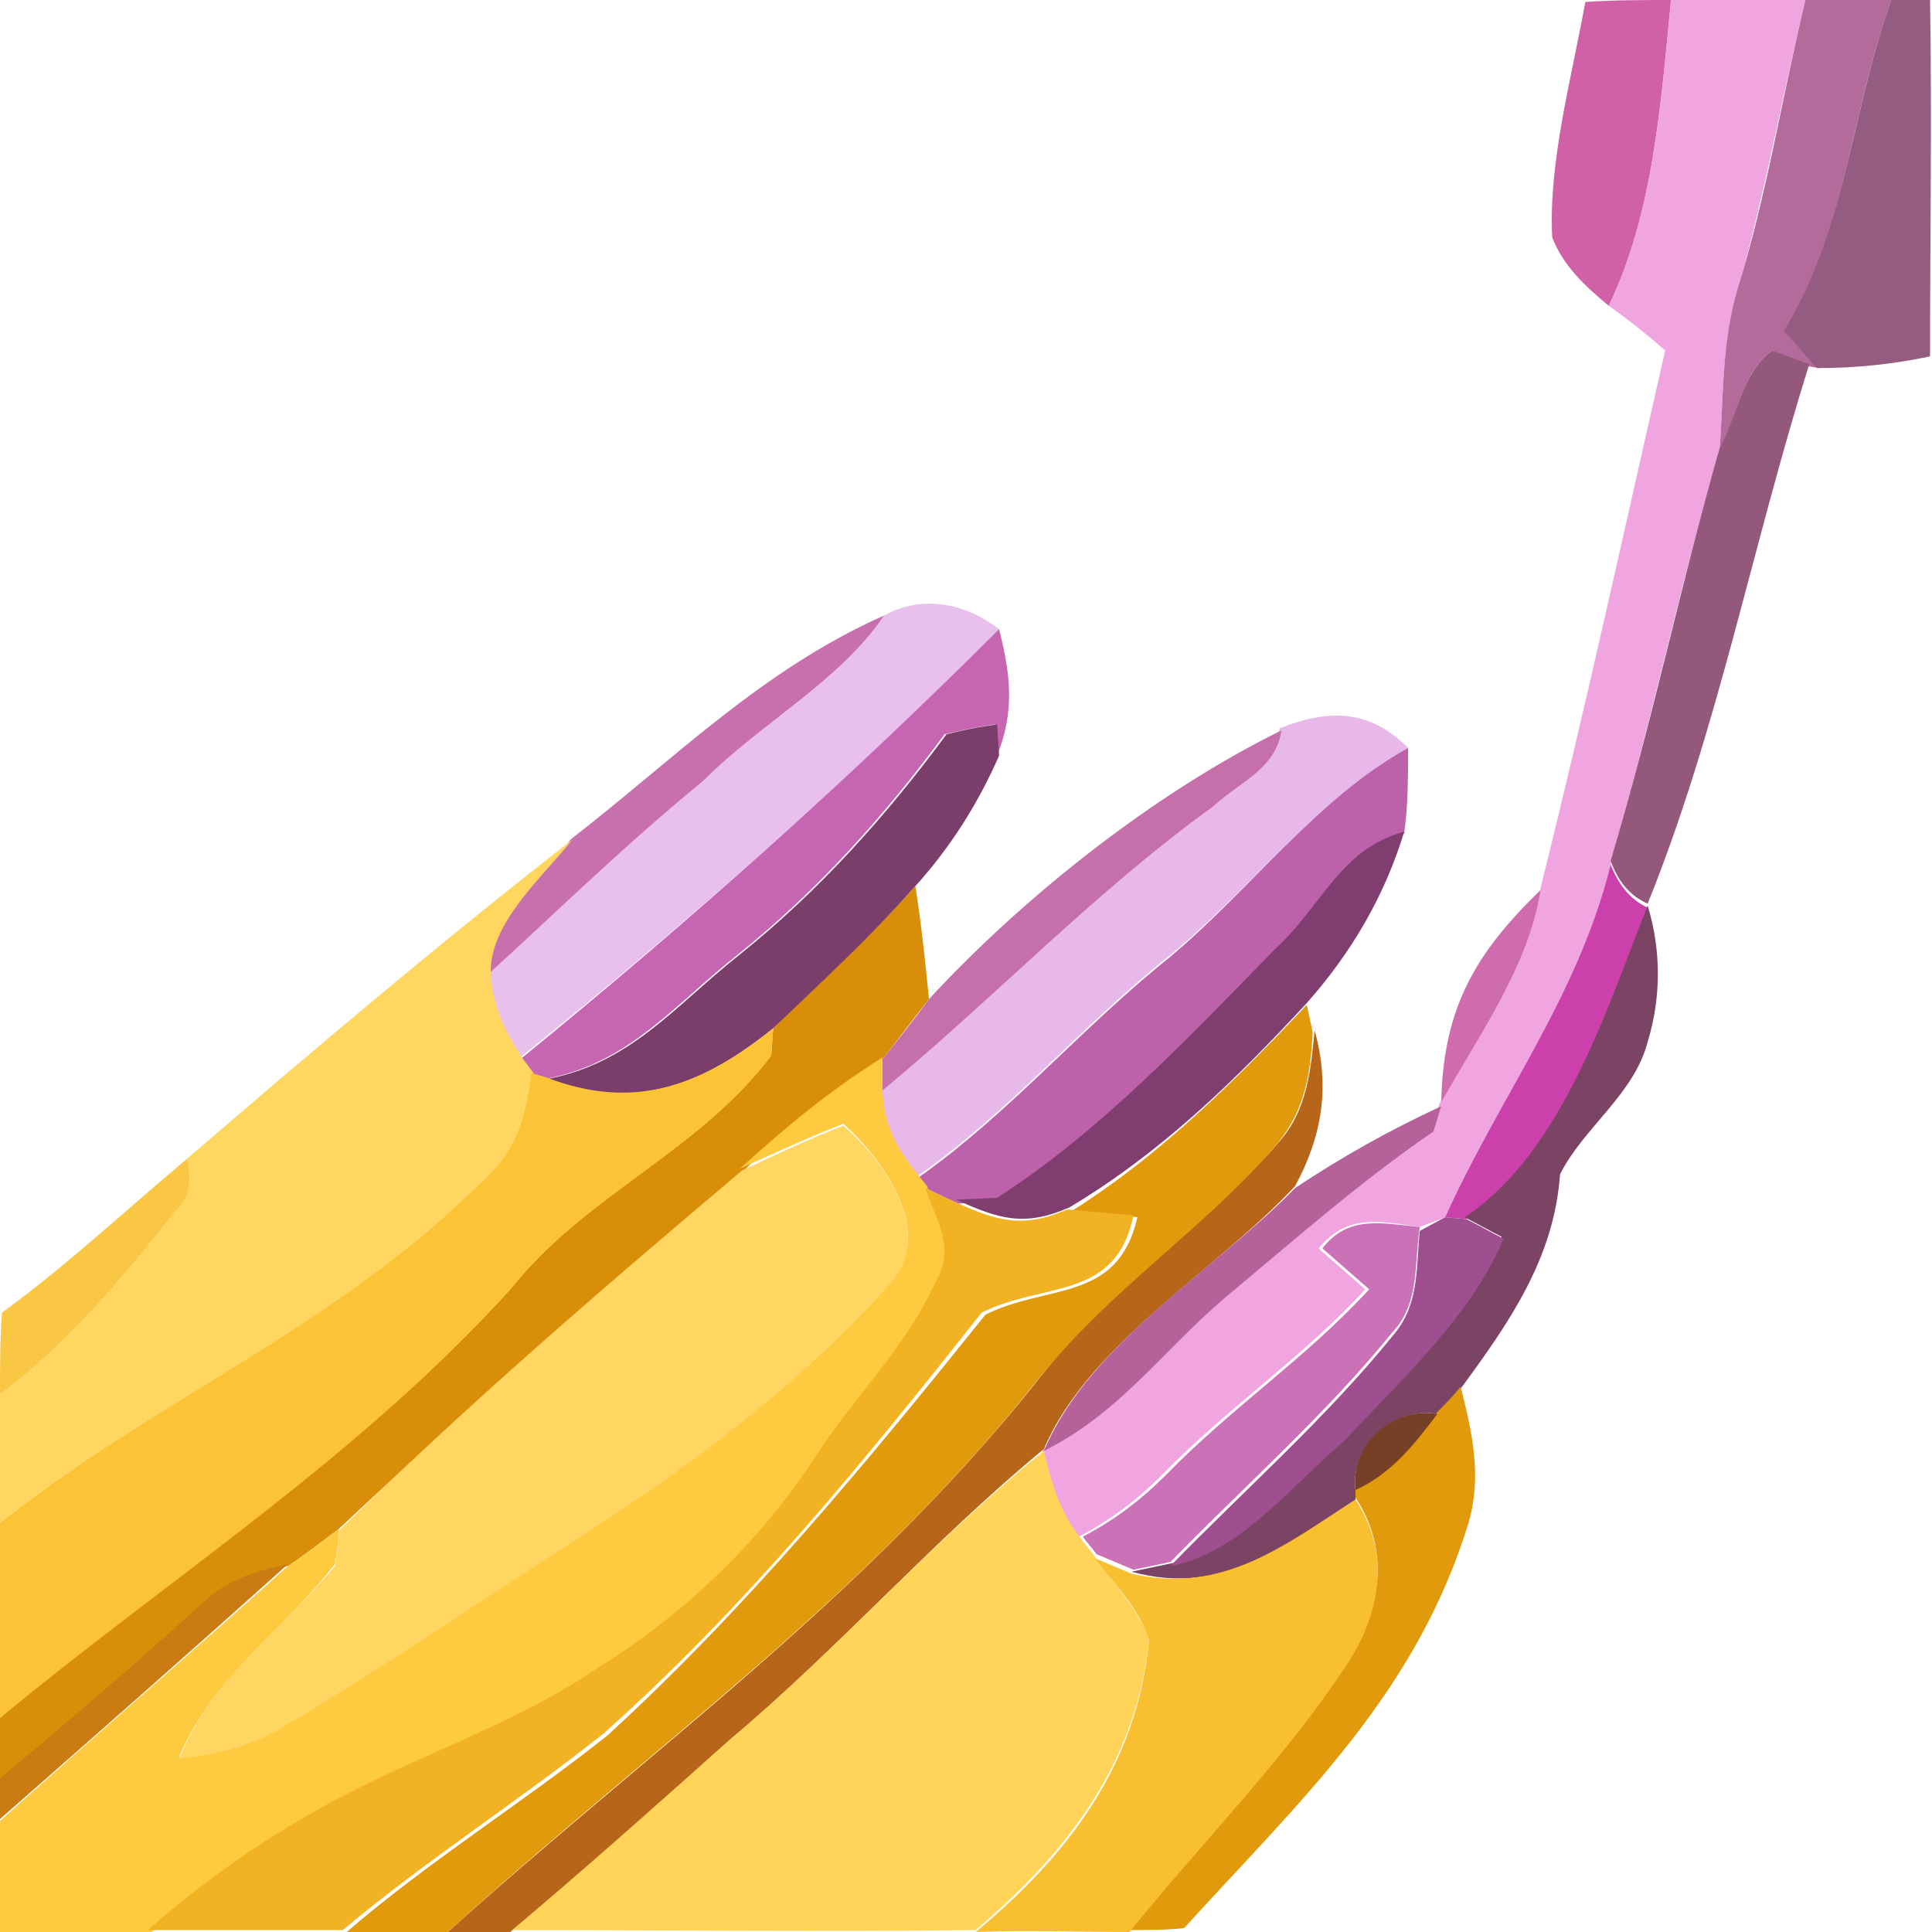 <?xml version="1.0" encoding="utf-8"?>
<!-- Generator: Adobe Illustrator 19.2.0, SVG Export Plug-In . SVG Version: 6.00 Build 0)  -->
<svg version="1.1" id="Layer_1" xmlns="http://www.w3.org/2000/svg" xmlns:xlink="http://www.w3.org/1999/xlink" x="0px" y="0px"
	 viewBox="0 0 99.2 99.2" style="enable-background:new 0 0 99.2 99.2;" xml:space="preserve">
<style type="text/css">
	.st0{fill:#D161A6;}
	.st1{fill:#F0A5E1;}
	.st2{fill:#B26B9A;}
	.st3{fill:#945C81;}
	.st4{fill:#94587D;}
	.st5{fill:#E9BFEB;}
	.st6{fill:#C86FAD;}
	.st7{fill:#C665B2;}
	.st8{fill:#7B3E6B;}
	.st9{fill:#E8B8EA;}
	.st10{fill:#C570AB;}
	.st11{fill:#BD61AB;}
	.st12{fill:#FFD660;}
	.st13{fill:#7F3D70;}
	.st14{fill:#CB40AB;}
	.st15{fill:#D98E0A;}
	.st16{fill:#CE6CAD;}
	.st17{fill:#7B4464;}
	.st18{fill:#E19A0B;}
	.st19{fill:#FBC335;}
	.st20{fill:#B76619;}
	.st21{fill:#FECA3F;}
	.st22{fill:#B5629A;}
	.st23{fill:#FFD662;}
	.st24{fill:#FAC745;}
	.st25{fill:#F1B323;}
	.st26{fill:#CB71B8;}
	.st27{fill:#9F4E8F;}
	.st28{fill:#754025;}
	.st29{fill:#FFD459;}
	.st30{fill:#F8BF31;}
	.st31{fill:#CA7C12;}
</style>
<path class="st0" d="M81.4,0.1C82.9,0,84.4,0,85.8,0c-0.5,5.1-0.9,11-3.2,15.7c-1.2-1-2.3-2-2.9-3.5C79.5,8.3,80.7,4,81.4,0.1z"/>
<path class="st1" d="M85.8,0c2.3,0,4.6,0,6.9,0c-1.2,5-2.1,10-3.5,15c-0.8,2.8-0.7,5.3-0.9,8.2c-2.1,7-3.6,14.2-5.6,21.2
	C81,51.2,77,56.3,74.2,62.5L72.9,63c-2.1-0.3-3.7-0.7-5.2,1.1c0.8,0.7,1.6,1.4,2.4,2.1c-3.2,3.5-7.1,6.1-10.4,9.5
	c-1.3,1.3-2.6,2.3-4.3,3.2c-1.1-1.4-1.5-2.8-1.9-4.5c3.8-1.9,6-4.9,9.1-7.7c3.5-3.1,7-6.1,10.9-8.7l0.4-1.3l0.1-0.2
	c1.9-3.4,4.5-7,5.1-10.9c2.3-9.2,4.3-18.4,6.4-27.6c-0.9-0.8-1.9-1.6-2.9-2.3C84.9,11,85.3,5.1,85.8,0z"/>
<path class="st2" d="M92.7,0c1.5,0,2.9,0,4.4,0c-2.1,6-2.3,11.6-5.4,17c0.6,0.6,1.1,1.2,1.7,1.9l-0.6-0.1L91,18
	c-1.5,1-1.9,3.6-2.7,5.1c0.2-2.8,0.1-5.4,0.9-8.2C90.7,10.1,91.5,5,92.7,0z"/>
<path class="st3" d="M97.1,0l2,0c0.1,6.1,0,12.2,0,18.3c-1.9,0.4-3.8,0.6-5.8,0.6c-0.6-0.6-1.1-1.3-1.7-1.9C94.8,11.7,95,6,97.1,0z"
	/>
<path class="st4" d="M91,18l1.9,0.7c-2.9,9.2-4.7,18.8-8.3,27.7c-0.9-0.4-1.5-1.1-1.9-2.2c2.1-7,3.6-14.2,5.6-21.2
	C89.1,21.6,89.5,19,91,18z"/>
<path class="st5" d="M51.3,32.3c-7.8,7.8-16,15.1-24.6,22c-0.9-1.4-1.5-2.6-1.6-4.3c3.6-3.4,7.1-6.8,11-9.9c3-3,6.9-5,9.3-8.5
	C47.4,30.5,49.6,31,51.3,32.3z"/>
<path class="st6" d="M45.4,31.6c-2.3,3.4-6.3,5.5-9.3,8.5c-3.8,3.1-7.3,6.5-11,9.9c-0.1-2.6,2.7-4.9,4.2-6.9
	C34.6,39,39.1,34.4,45.4,31.6z"/>
<path class="st7" d="M51.3,32.3c0.6,2.4,0.8,4.2-0.1,6.5l-0.1-1.6c-0.9,0.1-1.7,0.3-2.6,0.5c-3.1,4.2-6.5,8-10.6,11.3
	c-3.3,2.6-5.6,5.6-9.9,6.4l-0.7-0.2l-0.6-0.8C35.3,47.4,43.5,40.1,51.3,32.3z"/>
<path class="st8" d="M48.6,37.7c0.8-0.2,1.7-0.4,2.6-0.5l0.1,1.6c-1.1,2.5-2.5,4.7-4.3,6.7c-2.3,2.6-4.7,5-7.3,7.3
	c-3.6,2.9-7.1,4.3-11.6,2.6c4.3-0.8,6.6-3.8,9.9-6.4C42.1,45.7,45.5,41.9,48.6,37.7z"/>
<path class="st9" d="M72.3,38.4C67.6,41,64.2,45.7,60,49.1c-4.5,3.6-8.2,8-12.9,11.3c-1.1-1.4-1.8-2.6-1.9-4.5
	c5.8-4.8,10.9-10.1,17-14.6c1.4-1.3,3.2-1.8,3.5-3.9C68.2,36.4,70.3,36.4,72.3,38.4z"/>
<path class="st10" d="M65.8,37.5c-0.3,2-2.1,2.6-3.5,3.9c-6.1,4.4-11.2,9.8-17,14.6l0-1.6c0.8-1,1.6-2,2.4-3.1
	C52.6,46,59.3,40.7,65.8,37.5z"/>
<path class="st11" d="M72.3,38.4c0,1.5,0,2.9-0.2,4.4c-3.3,0.9-4.2,3.8-6.5,6.1c-4.4,4.5-9,9.4-14.3,12.8l-2.1,0.1L47.5,61l-0.4-0.5
	c4.7-3.3,8.4-7.7,12.9-11.3C64.2,45.7,67.6,41,72.3,38.4z"/>
<path class="st12" d="M29.4,43.1c-1.5,1.9-4.3,4.3-4.2,6.9c0.1,1.7,0.7,2.9,1.6,4.3l0.6,0.8c-0.4,2.9-0.9,4.2-3.1,6.1
	C16.9,68.3,7.9,71.9,0,78.2c0-2.2,0-4.4,0-6.6c3.6-2.7,6.3-6,9.1-9.5c0.6-0.7,0.8-1.5,0.5-2.6C16.1,53.9,22.6,48.4,29.4,43.1z"/>
<path class="st13" d="M72.1,42.7c-1,3.3-2.7,6.2-5,8.8c-3.7,4-7.5,7.7-12.2,10.5c-2.3,1-3.6,0.6-5.8-0.4l2.1-0.1
	c5.3-3.4,9.9-8.3,14.3-12.8C67.9,46.5,68.8,43.6,72.1,42.7z"/>
<path class="st14" d="M82.7,44.4c0.4,1,1,1.8,1.9,2.2l0,0c-2.1,5.3-4.4,12.7-9.3,16l-1.1-0.1C77,56.3,81,51.2,82.7,44.4z"/>
<path class="st15" d="M47,45.5c0.3,1.9,0.5,3.8,0.7,5.8c-0.8,1-1.6,2.1-2.4,3.1c-2.7,1.6-5,3.6-7.2,5.8c-7,6-14,12-20.7,18.3
	c-0.8,0.6-1.7,1.3-2.6,1.9c-1.7,0.4-3.1,0.8-4.3,2.1C7,85.5,3.6,88.4,0,91.4c0-1.1,0-2.1,0-3.2c8.9-7.4,18.3-13.3,26.2-22
	c3.9-4.9,9.6-7,13.4-12l0.1-1.4C42.2,50.4,44.7,48.1,47,45.5z"/>
<path class="st16" d="M79.1,45.7c-0.6,3.9-3.2,7.5-5.1,10.9C74.1,51.7,75.8,48.9,79.1,45.7z"/>
<path class="st17" d="M84.6,46.5c0.7,2.3,0.7,4.7,0,7c-0.7,2.7-3.3,4.4-4.5,6.8c-0.3,4.3-2.6,7.6-5.1,11c-0.4,0.4-0.8,0.9-1.2,1.3
	c-2.3-0.4-4.5,1.7-4.2,3.9l0,0.5c-3.7,2.4-6.8,5-11.5,3.7l1.9-0.4c3.5-0.6,6.3-4.1,8.9-6.4c2.9-3.1,6.6-6.4,8.2-10.4
	c-0.6-0.3-1.3-0.7-1.9-1C80.2,59.2,82.5,51.8,84.6,46.5z"/>
<path class="st18" d="M67.1,51.6l0.3,1.4c-0.1,2.1-0.4,4-1.8,5.7c-3.8,4.6-8.9,7.8-12.6,12.5C44.2,82.2,33.2,89.9,23,99.2
	c-1.7,0-3.5,0-5.2,0c4.3-3.7,9-6.6,13.4-10.1c7.2-6.6,13.3-14,19.4-21.6c3.2-1.6,6.8-0.6,7.8-5c-1.1-0.1-2.3-0.2-3.4-0.3
	C59.6,59.3,63.4,55.5,67.1,51.6z"/>
<path class="st19" d="M39.7,52.8l-0.1,1.4c-3.8,5-9.5,7.1-13.4,12C18.3,74.9,9,80.8,0,88.2c0-3.3,0-6.6,0-10
	c7.9-6.3,16.9-9.9,24.2-17c2.2-1.9,2.7-3.2,3.1-6.1l0.7,0.2C32.6,57.1,36.1,55.7,39.7,52.8z"/>
<path class="st20" d="M67.5,52.9c0.8,2.9,0.4,5.4-1,8c-4,4.3-10.6,8.1-12.9,13.5C47.9,79.1,43,84.7,37.4,89.4
	c-3.7,3.3-7.3,6.6-11.2,9.8c-1.1,0-2.1,0-3.2,0c10.3-9.3,21.2-17,30.1-28.1c3.7-4.8,8.8-8,12.6-12.5C67.1,57,67.3,55,67.5,52.9z"/>
<path class="st21" d="M45.3,54.3l0,1.6c0.1,1.9,0.7,3,1.9,4.5l0.4,0.5c0.6,1.8,1.5,3.2,0.6,5.1c-1.5,3.3-4.2,6-6.2,9
	c-2.9,4.4-6.7,7.9-11.2,10.8c-4.6,3.1-9.9,4.6-14.6,7.4c-3,1.7-5.8,3.7-8.4,6c-2.6,0-5.2,0-7.8,0c0-1.9,0-3.8,0-5.7
	c4.9-4.4,9.9-8.7,14.8-13.1c0.9-0.6,1.7-1.2,2.6-1.9c0,0.6-0.1,1.2-0.2,1.8c-2.7,3.5-6.2,5.7-8,9.9c1.9-0.3,3.7-0.6,5.3-1.6
	c5.2-3,10.2-6.5,15.3-9.8c5.8-3.7,11.5-7.9,16-13.1c2.2-2.5-0.5-6.2-2.5-8c-1.8,0.7-3.5,1.5-5.3,2.3C40.3,57.9,42.6,56,45.3,54.3z"
	/>
<path class="st22" d="M74,56.8l-0.4,1.3c-3.8,2.6-7.3,5.7-10.9,8.7c-3.2,2.8-5.3,5.8-9.1,7.7c2.3-5.5,8.8-9.3,12.9-13.5
	C68.9,59.4,71.4,58,74,56.8z"/>
<path class="st23" d="M43.3,57.8c2,1.7,4.7,5.4,2.5,8c-4.5,5.1-10.2,9.4-16,13.1c-5.1,3.3-10.1,6.7-15.3,9.8c-1.7,1-3.4,1.4-5.3,1.6
	c1.7-4.2,5.2-6.5,8-9.9c0.1-0.6,0.2-1.2,0.2-1.8C24,72.1,31,66.1,38.1,60.1C39.8,59.3,41.5,58.5,43.3,57.8z"/>
<path class="st24" d="M9.6,59.5c0.3,1.1,0.1,2-0.5,2.6c-2.8,3.5-5.5,6.8-9.1,9.5c0-1.4,0-2.8,0.1-4.2C3.4,65,6.5,62.1,9.6,59.5z"/>
<path class="st25" d="M47.5,61l1.5,0.7c2.2,1,3.5,1.4,5.8,0.4c1.1,0.1,2.3,0.2,3.4,0.3c-0.9,4.4-4.6,3.4-7.8,5
	c-6,7.6-12.1,15.1-19.4,21.6c-4.4,3.5-9.1,6.5-13.4,10.1c-3.3,0-6.7,0-10,0c2.6-2.3,5.4-4.3,8.4-6c4.8-2.8,10-4.3,14.6-7.4
	c4.5-2.8,8.3-6.4,11.2-10.8c1.9-3,4.7-5.7,6.2-9C49.1,64.1,48.1,62.7,47.5,61z"/>
<path class="st26" d="M72.9,63c-0.3,2,0,3.9-1.4,5.4c-3.4,4.2-7.6,7.9-11.4,11.8l-1.9,0.4l-1.9-0.8c-0.2-0.3-0.5-0.6-0.7-0.9
	c1.7-0.9,3-1.9,4.3-3.2c3.3-3.4,7.2-6,10.4-9.5c-0.8-0.7-1.6-1.4-2.4-2.1C69.2,62.4,70.9,62.8,72.9,63z"/>
<path class="st27" d="M74.2,62.5l1.1,0.1c0.6,0.3,1.3,0.7,1.9,1c-1.6,3.9-5.3,7.3-8.2,10.4c-2.6,2.2-5.4,5.8-8.9,6.4
	c3.8-3.9,8-7.6,11.4-11.8c1.4-1.6,1.2-3.5,1.4-5.4L74.2,62.5z"/>
<path class="st18" d="M75,71.2c0.6,2.4,1.1,4.6,0.4,7c-2.7,8.8-8.6,14.2-14.6,20.8c-0.9,0.1-1.9,0.1-2.8,0.1
	c3.7-4.6,8-8.9,11.2-13.8c1.7-2.6,2.2-5.7,0.4-8.4l0-0.5c1.8-0.9,3-2.3,4.2-3.9C74.2,72.1,74.6,71.7,75,71.2z"/>
<path class="st28" d="M73.8,72.6c-1.2,1.6-2.4,3.1-4.2,3.9C69.3,74.2,71.5,72.2,73.8,72.6z"/>
<path class="st29" d="M53.6,74.5c0.4,1.7,0.8,3.1,1.9,4.5c0.2,0.3,0.5,0.6,0.7,0.9c0.9,1.3,2.2,2.7,2.8,4.2c-0.6,6.4-4.2,11-8.9,15
	c-7.9,0.1-15.9,0-23.8,0c3.8-3.2,7.5-6.5,11.2-9.8C43,84.7,47.9,79.1,53.6,74.5z"/>
<path class="st30" d="M69.6,77c1.8,2.7,1.3,5.8-0.4,8.4C66,90.3,61.7,94.6,58,99.2c-2.6,0-5.3-0.1-7.9,0c4.8-4,8.3-8.6,8.9-15
	c-0.5-1.6-1.8-2.9-2.8-4.2l1.9,0.8C62.8,81.9,66,79.3,69.6,77z"/>
<path class="st31" d="M14.8,80.3C9.9,84.7,4.9,89.1,0,93.4l0-2.1c3.5-2.9,7-5.9,10.4-9C11.7,81.1,13,80.7,14.8,80.3z"/>
</svg>
